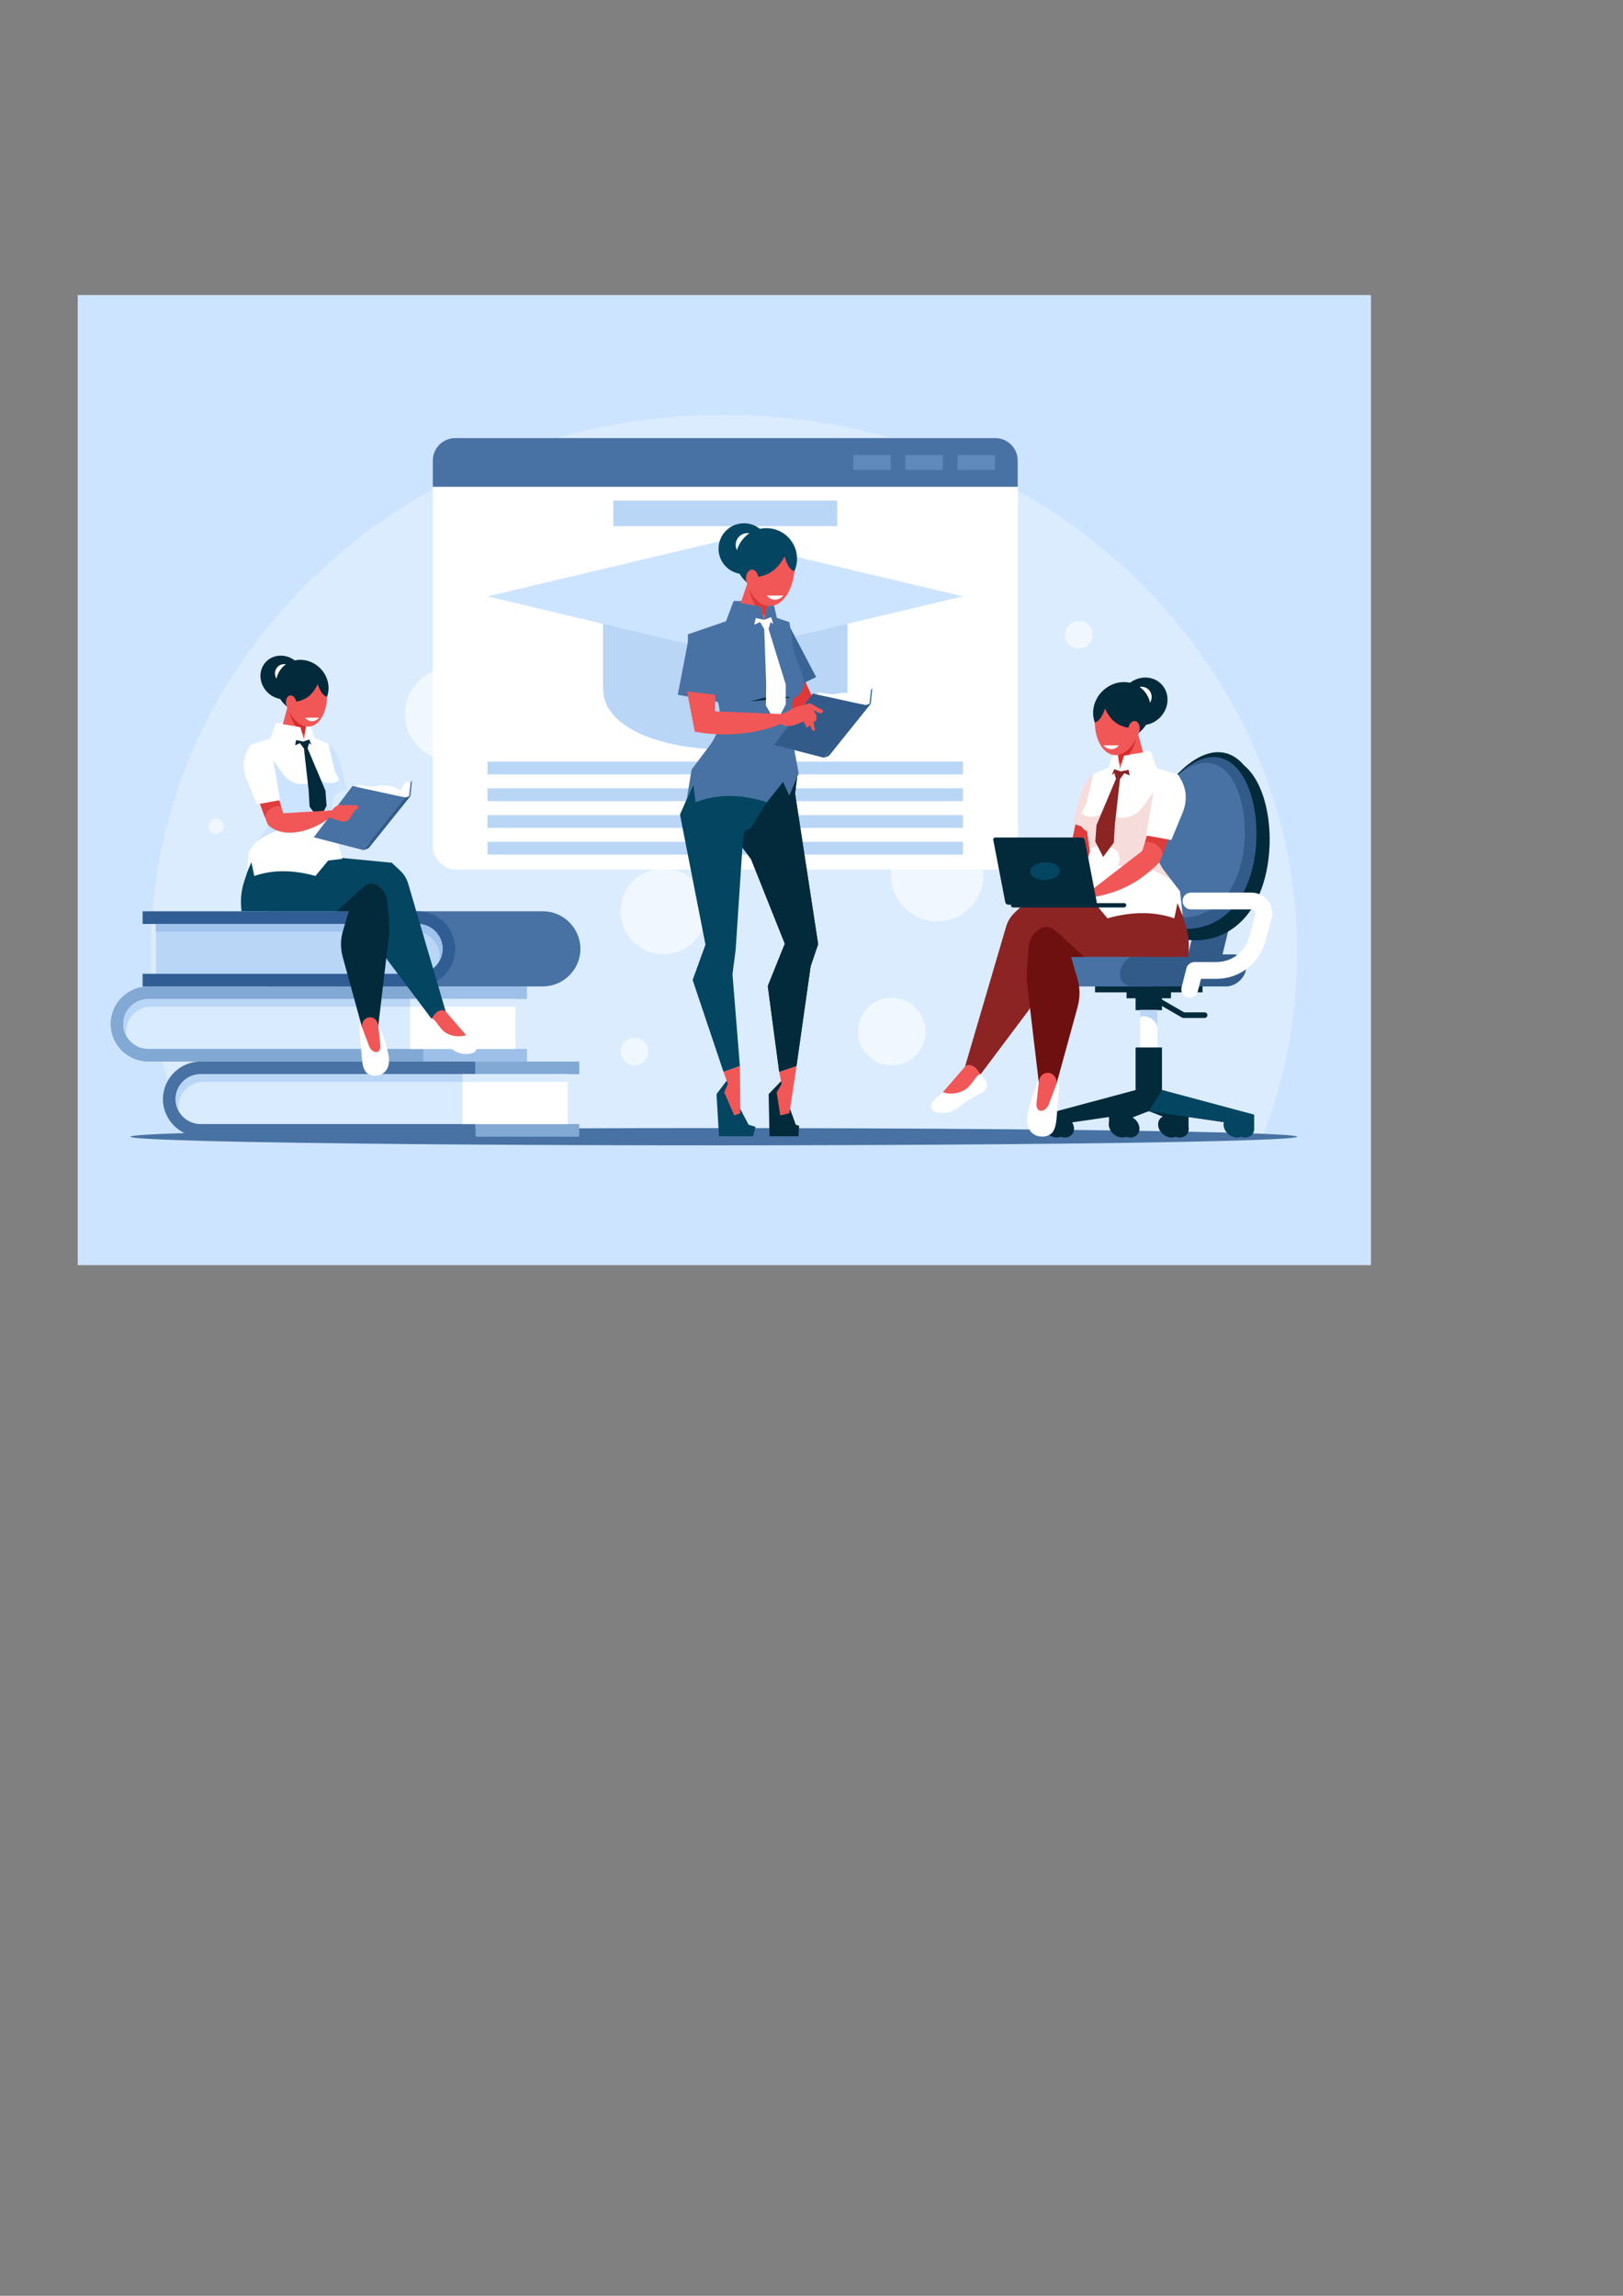<?xml version="1.0" encoding="UTF-8"?>
<!DOCTYPE svg PUBLIC "-//W3C//DTD SVG 1.1//EN" "http://www.w3.org/Graphics/SVG/1.1/DTD/svg11.dtd">
<!-- Creator: CorelDRAW 2017 -->
<svg xmlns="http://www.w3.org/2000/svg" xml:space="preserve" width="210mm" height="297mm" version="1.1" style="shape-rendering:geometricPrecision; text-rendering:geometricPrecision; image-rendering:optimizeQuality; fill-rule:evenodd; clip-rule:evenodd"
viewBox="0 0 21000 29700"
 xmlns:xlink="http://www.w3.org/1999/xlink">
 <rect x="0" y="0" width="21000" height="29700" fill="#808080" stroke="none"/>
 <defs>
  <style type="text/css">
   <![CDATA[
    .fil15 {fill:#022A3B}
    .fil16 {fill:#044561}
    .fil11 {fill:#305E94}
    .fil17 {fill:#325B8A}
    .fil26 {fill:#396496}
    .fil4 {fill:#4872A3}
    .fil6 {fill:#5F89BA}
    .fil24 {fill:#6E1010}
    .fil8 {fill:#82A8D4}
    .fil20 {fill:#8C2424}
    .fil9 {fill:#9DC0E8}
    .fil12 {fill:#9FC3ED}
    .fil5 {fill:#B9D6F7}
    .fil0 {fill:#CCE4FF}
    .fil23 {fill:#D92B2B}
    .fil7 {fill:#D9EBFF}
    .fil1 {fill:#DBECFF}
    .fil25 {fill:#DE3838}
    .fil18 {fill:#DE3C3C}
    .fil2 {fill:#F0F7FF}
    .fil22 {fill:#F25757}
    .fil19 {fill:#F7DCDC}
    .fil21 {fill:white}
    .fil3 {fill:white}
    .fil13 {fill:#313033;fill-rule:nonzero}
    .fil14 {fill:#325B8A;fill-rule:nonzero}
    .fil10 {fill:white;fill-rule:nonzero}
   ]]>
  </style>
 </defs>
 <g id="Слой_x0020_1">
  <polygon class="fil0" points="1005.75,3816.71 17738.82,3816.71 17738.82,16366.51 1005.75,16366.51 "/>
  <g id="_3019218594672">
   <path class="fil1" d="M2400.74 14705.18c-290.25,-744.29 -448.76,-1548.07 -448.76,-2386.61 0,-3839.63 3320.17,-6952.27 7415.8,-6952.27 4095.63,0 7415.8,3112.64 7415.8,6952.27 0,838.54 -158.51,1642.32 -448.77,2386.61l-13934.07 0z"/>
   <path class="fil2" d="M2796.97 10591.36c53.95,0 97.69,43.74 97.69,97.7 0,53.95 -43.74,97.69 -97.69,97.69 -53.95,0 -97.69,-43.74 -97.69,-97.69 0,-53.96 43.74,-97.7 97.69,-97.7zm8741.44 2316.8c241.52,0 437.3,195.78 437.3,437.3 0,241.52 -195.78,437.3 -437.3,437.3 -241.51,0 -437.3,-195.78 -437.3,-437.3 0,-241.52 195.79,-437.3 437.3,-437.3zm588.27 -2184.73c330.03,0 597.57,267.54 597.57,597.57 0,330.03 -267.54,597.57 -597.57,597.57 -330.03,0 -597.57,-267.54 -597.57,-597.57 0,-330.03 267.54,-597.57 597.57,-597.57zm1832.48 -2690.74c98.52,0 178.4,79.87 178.4,178.4 0,98.52 -79.88,178.4 -178.4,178.4 -98.53,0 -178.4,-79.88 -178.4,-178.4 0,-98.53 79.87,-178.4 178.4,-178.4zm-5373.63 3201.96c306.43,0 554.84,248.41 554.84,554.84 0,306.43 -248.41,554.85 -554.84,554.85 -306.43,0 -554.85,-248.42 -554.85,-554.85 0,-306.43 248.42,-554.84 554.85,-554.84zm-376.45 2191.32c98.52,0 178.4,79.87 178.4,178.39 0,98.53 -79.88,178.4 -178.4,178.4 -98.53,0 -178.4,-79.87 -178.4,-178.4 0,-98.52 79.87,-178.39 178.4,-178.39zm-2368.52 -4788.94c332.02,0 601.19,269.16 601.19,601.19 0,332.02 -269.17,601.19 -601.19,601.19 -332.03,0 -601.19,-269.17 -601.19,-601.19 0,-332.03 269.16,-601.19 601.19,-601.19z"/>
   <g>
    <rect class="fil3" x="5599.51" y="5667.2" width="7568.97" height="5581.86" rx="290.86" ry="290.86"/>
    <path class="fil4" d="M5890.37 5667.2l6987.24 0c159.98,0 290.86,130.87 290.86,290.86l0 339.89 -7568.96 0 0 -339.89c0,-159.99 130.87,-290.86 290.86,-290.86z"/>
    <g>
     <path class="fil5" d="M10965.68 7715.06l0 1189.74c0,1054.45 -3163.39,1054.46 -3163.39,0l0 -1189.74 3163.39 0z"/>
     <rect class="fil0" transform="matrix(0.716 -0.17 0.716 0.17 6307.42 7715.06)" width="4296.84" height="4296.84"/>
    </g>
    <rect class="fil5" x="7936.12" y="6476.62" width="2895.74" height="330.59"/>
    <rect class="fil5" x="6307.42" y="9852.68" width="6153.14" height="165.3"/>
    <g>
     <path class="fil5" d="M6307.42 10198.6c2051.05,0 4102.1,0 6153.14,0 0,55.1 0,110.2 0,165.3 -2051.04,0 -4102.09,0 -6153.14,0 0,-55.1 0,-110.2 0,-165.3z"/>
     <path class="fil5" d="M6307.42 10544.53c2051.05,0 4102.1,0 6153.14,0 0,55.1 0,110.2 0,165.29 -2051.04,0 -4102.09,0 -6153.14,0 0,-55.09 0,-110.19 0,-165.29z"/>
    </g>
    <rect class="fil5" x="6307.42" y="10890.44" width="6153.14" height="165.3"/>
    <rect class="fil6" x="12389.38" y="5885.26" width="484.21" height="194.63"/>
    <g>
     <path class="fil6" d="M11715.29 5885.26c161.4,0 322.81,0 484.21,0 0,64.88 0,129.76 0,194.63 -161.4,0 -322.81,0 -484.21,0 0,-64.87 0,-129.75 0,-194.63z"/>
    </g>
    <rect class="fil6" x="11041.2" y="5885.26" width="484.21" height="194.63"/>
   </g>
   <ellipse class="fil4" cx="9235.9" cy="14705.18" rx="7547.68" ry="111.74"/>
   <g>
    <polygon class="fil7" points="5306.89,12833.22 5306.89,13637.69 1741.6,13637.69 1510.82,13251.16 1776.2,12847.33 "/>
    <path class="fil8" d="M5476.9 13733.1l-3559.04 0c-267.1,0 -486.04,-218.93 -486.04,-486.04 0,-267.1 218.94,-486.04 486.04,-486.04l3559.04 0 0 163.54 -3559.04 0c-177.57,0 -322.5,144.93 -322.5,322.5 0,177.58 144.93,322.51 322.5,322.51l3559.04 0 0 163.53z"/>
    <path class="fil9" d="M6818.54 12761.02l-1341.64 0 0 163.54 1341.64 0 0 -163.54zm0 808.55l-1341.64 0 0 163.53 1341.64 0 0 -163.53z"/>
    <polygon class="fil10" points="5306.89,12924.55 6668.6,12924.55 6668.6,13569.58 5306.89,13569.58 "/>
    <polygon class="fil7" points="5306.89,12924.56 6668.59,12924.56 6668.59,13023.61 5306.89,13023.61 "/>
    <path class="fil5" d="M5306.89 12924.56l0 99.05 -3352.68 0c-177.57,0 -322.51,144.94 -322.51,322.51 0,20.34 1.92,40.25 5.56,59.57 -26.66,-46.88 -41.9,-101.04 -41.9,-158.63 0,-177.57 144.93,-322.5 322.5,-322.5l3389.03 0z"/>
    <polygon class="fil7" points="5983.59,13805.3 5983.59,14609.77 2418.3,14609.77 2187.52,14223.24 2452.9,13819.41 "/>
    <path class="fil4" d="M6153.6 14705.18l-3559.04 0c-267.1,0 -486.04,-218.93 -486.04,-486.04 0,-267.1 218.94,-486.04 486.04,-486.04l3559.04 0 0 163.54 -3559.04 0c-177.57,0 -322.51,144.93 -322.51,322.5 0,177.58 144.94,322.51 322.51,322.51l3559.04 0 0 163.53z"/>
    <path class="fil8" d="M7495.24 13733.1l-1341.64 0 0 163.54 1341.64 0 0 -163.54zm0 808.55l-1341.64 0 0 163.53 1341.64 0 0 -163.53z"/>
    <polygon class="fil10" points="5983.6,13896.63 7345.28,13896.63 7345.28,14541.66 5983.6,14541.66 "/>
    <polygon class="fil7" points="5983.59,13896.64 7345.29,13896.64 7345.29,13995.69 5983.59,13995.69 "/>
    <path class="fil5" d="M5983.59 13896.64l0 99.05 -3352.68 0c-177.57,0 -322.51,144.94 -322.51,322.51 0,20.34 1.92,40.25 5.56,59.57 -26.66,-46.88 -41.91,-101.04 -41.91,-158.63 0,-177.57 144.94,-322.5 322.51,-322.5l3389.03 0z"/>
    <path class="fil4" d="M3464.84 12761.02l3559.03 0c267.1,0 486.04,-218.93 486.04,-486.04 0,-267.1 -218.94,-486.04 -486.04,-486.04l-3559.03 0 0 972.08z"/>
    <polygon class="fil5" points="2019.49,11861.14 2019.49,12665.61 5584.79,12665.61 5815.56,12279.08 5550.18,11875.24 "/>
    <path class="fil11" d="M1845.06 12761.02l3559.03 0c133.53,0 254.98,-54.68 343.03,-142.71l0.3 -0.3c88.03,-88.05 142.71,-209.5 142.71,-343.03 0,-133.53 -54.68,-254.98 -142.71,-343.02l-0.3 -0.31c-88.05,-88.02 -209.5,-142.71 -343.03,-142.71l-3559.03 0 0 163.54 3559.03 0c88.73,0 169.42,36.26 227.88,94.63 58.37,58.45 94.63,139.15 94.63,227.87 0,88.72 -36.26,169.42 -94.63,227.88 -58.46,58.37 -139.15,94.63 -227.88,94.63l-3559.03 0 0 163.53z"/>
    <path class="fil12" d="M2015.07 11952.48l0 99.05 3352.68 0c177.57,0 322.5,144.94 322.5,322.51 0,20.34 -1.92,40.25 -5.56,59.57 26.67,-46.88 41.91,-101.04 41.91,-158.63 0,-177.57 -144.93,-322.5 -322.51,-322.5l-3389.02 0z"/>
   </g>
   <g>
    <path class="fil13" d="M13801.59 11764.66c-60,0 -108.64,-48.64 -108.64,-108.64 0,-60 48.64,-108.64 108.64,-108.64l781.84 0c42.08,0 82.1,9.34 118.74,27.4 36.24,17.88 67.99,44.05 93.93,77.85 25.96,33.84 42.98,71.09 50.82,110.42l0.93 5.29c6.78,37.85 4.97,77.11 -5.55,116.45l-77.5 289.23c-39.04,145.68 -122.76,267.81 -234.71,353.71 -111.82,85.79 -251.29,135 -401.94,135l-196.99 0 -42.12 164.34c-14.76,57.88 -73.67,92.83 -131.56,78.07 -57.88,-14.76 -92.83,-73.67 -78.07,-131.55l60.6 -236.43c8.13,-51.96 53.09,-91.71 107.33,-91.71l280.81 0c102.05,0 195.83,-32.81 270.39,-90.01 74.41,-57.09 130.26,-139.05 156.63,-237.45l77.5 -289.23c2.01,-7.55 2.54,-14.78 1.59,-21.44l-0.39 -1.83c-1.45,-7.3 -4.84,-14.5 -10.06,-21.3 -5.22,-6.83 -11.18,-11.9 -17.57,-15.04 -5.98,-2.94 -13.68,-4.49 -22.81,-4.49l-781.84 0z"/>
    <polygon class="fil14" points="15580.03,11494.55 15367.17,12368.39 15788.14,12470.25 16001.01,11596.41 "/>
    <path class="fil15" d="M15876.65 9808.85c-444.01,-43.64 -961.05,660.44 -1098.99,1309.75 -137.94,649.3 155.44,997.94 599.46,1041.58 444.01,43.64 870.5,-234.24 1008.44,-883.55 137.94,-649.3 -64.9,-1424.14 -508.91,-1467.78z"/>
    <path class="fil15" d="M15800.4 9732.51c-444.01,-43.64 -961.05,660.44 -1098.99,1309.75 -137.94,649.3 155.45,997.94 599.46,1041.58 444.01,43.64 870.5,-234.24 1008.44,-883.55 137.95,-649.3 -64.9,-1424.14 -508.91,-1467.78z"/>
    <circle class="fil15" transform="matrix(1.449 -0 0.288 1.449 15129.4 14573.9)" r="97.89"/>
    <circle class="fil15" transform="matrix(1.449 -0 0.288 1.449 15236.7 14573.9)" r="97.89"/>
    <polygon class="fil15" points="14864.11,14374.59 14928.59,14101.51 15378.7,14420.54 15378.7,14573.88 "/>
    <polygon class="fil15" points="15034.68,14101.51 16225.33,14420.54 16225.33,14573.88 14864.11,14374.59 13502.92,14573.88 13502.92,14420.54 14693.56,14101.51 14864.11,13937.68 14864.11,13937.67 14864.13,13937.67 14864.13,13937.68 "/>
    <polygon class="fil15" points="15559.76,12554.09 14168.5,12554.09 14168.5,12837.73 15559.76,12837.73 "/>
    <polygon class="fil15" points="15151.27,12761.04 14577,12761.04 14577,12914.39 15151.27,12914.39 "/>
    <polygon class="fil15" points="15034.68,12852.1 14693.57,12852.1 14693.57,13067.73 15034.68,13067.73 "/>
    <polygon class="fil3" points="14752.03,13067.73 14976.23,13067.73 14976.23,13577.43 14752.03,13577.43 "/>
    <path class="fil4" d="M15102.7 12347.12l-1517.71 0c-113.84,0 -228.23,93.13 -254.21,206.96 -25.99,113.83 45.88,206.96 159.71,206.96l1416.89 0 195.32 -413.92z"/>
    <path class="fil14" d="M14750.1 12347.12c-113.84,0 -228.23,93.14 -254.22,206.97 -25.97,113.83 45.89,206.95 159.72,206.95 570.63,0 639.16,0 1209.78,0 113.83,0 228.23,-93.12 254.22,-206.95 25.99,-113.84 -45.88,-206.97 -159.72,-206.97 -570.62,0 -639.16,0 -1209.78,0z"/>
    <polygon class="fil15" points="14693.56,13550.59 15034.68,13550.59 15034.68,14101.51 14693.56,14101.51 "/>
    <path class="fil5" d="M14752.03 13169.24c16.28,-52.07 206.01,-13.11 224.2,128.39l0 -229.9 -224.2 0 0 101.51z"/>
    <polygon class="fil16" points="14864.11,14374.59 15034.68,14101.51 16225.33,14420.54 16225.33,14573.88 "/>
    <circle class="fil15" transform="matrix(1.449 -0 0.288 1.449 13644.7 14573.9)" r="97.89"/>
    <circle class="fil15" transform="matrix(1.449 -0 0.288 1.449 13752 14573.9)" r="97.89"/>
    <circle class="fil16" transform="matrix(1.449 -0 0.288 1.449 15976.2 14573.9)" r="97.89"/>
    <circle class="fil16" transform="matrix(1.449 -0 0.288 1.449 16083.5 14573.9)" r="97.89"/>
    <circle class="fil15" transform="matrix(1.449 -0 0.288 1.449 14491.4 14573.9)" r="97.89"/>
    <circle class="fil15" transform="matrix(1.449 -0 0.288 1.449 14598.7 14573.9)" r="97.89"/>
    <polygon class="fil15" points="14864.17,14374.59 14799.69,14101.51 14349.59,14420.54 14349.59,14573.88 "/>
    <path class="fil17" d="M15737.98 9795.22c-418.54,-41.13 -905.92,622.56 -1035.95,1234.62 -130.03,612.06 146.53,940.7 565.07,981.83 418.54,41.14 820.57,-220.8 950.6,-832.86 130.03,-612.06 -61.18,-1342.45 -479.72,-1383.59z"/>
    <path class="fil4" d="M15639.34 9868.55c-377.15,-37.07 -816.32,560.98 -933.49,1112.51 -117.17,551.52 132.03,847.65 509.18,884.72 377.15,37.07 739.41,-198.97 856.58,-750.49 117.17,-551.53 -55.13,-1209.68 -432.27,-1246.74z"/>
    <path class="fil10" d="M15410.36 11764.66c-60,0 -108.64,-48.64 -108.64,-108.64 0,-60 48.64,-108.64 108.64,-108.64l781.84 0c42.08,0 82.1,9.34 118.74,27.4 36.24,17.88 67.99,44.05 93.94,77.85 25.95,33.84 42.97,71.09 50.81,110.42l0.93 5.29c6.78,37.85 4.97,77.11 -5.55,116.45l-77.5 289.23c-39.04,145.68 -122.76,267.81 -234.71,353.71 -111.82,85.79 -251.29,135 -401.94,135l-196.99 0 -42.12 164.34c-14.76,57.88 -73.67,92.83 -131.56,78.07 -57.88,-14.76 -92.83,-73.67 -78.07,-131.55l60.6 -236.43c8.13,-51.96 53.09,-91.71 107.33,-91.71l280.81 0c102.05,0 195.83,-32.81 270.39,-90.01 74.41,-57.09 130.26,-139.05 156.63,-237.45l77.5 -289.23c2.01,-7.55 2.54,-14.78 1.59,-21.44l-0.39 -1.83c-1.45,-7.3 -4.84,-14.5 -10.06,-21.3 -5.22,-6.83 -11.18,-11.9 -17.57,-15.04 -5.98,-2.94 -13.68,-4.49 -22.81,-4.49l-781.84 0z"/>
    <path class="fil15" d="M14936.16 12957.2c-17.25,-9.99 -23.14,-32.11 -13.15,-49.36 10,-17.25 32.12,-23.15 49.37,-13.15l349.47 201.76 264.8 0c19.99,0 36.21,16.23 36.21,36.22 0,19.99 -16.22,36.21 -36.21,36.21l-274.33 0c-6.15,-0.07 -12.4,-1.65 -18.1,-4.95l-358.06 -206.73z"/>
    <g>
     <polygon class="fil18" points="13922.7,10625.77 13797.83,11228.96 14022.58,11269.14 14211.72,10663.78 "/>
     <path class="fil19" d="M13978.35 10290.39l-90.97 364.69 310.63 107.2 299.83 -597.62 -218.25 -132.9 -132.95 -19.84c-83.18,72.46 -140.48,166.91 -168.29,278.47z"/>
     <path class="fil20" d="M15379.34 12320.13l-4.29 59.14 -1612.84 -0.6 -328.58 -93.35 -38.86 535.9c-7.4,102.13 -39.5,187.91 -100.97,269.8l-605.13 806.3 -202.14 -99.44 529.99 -1805.6c22.62,-77.09 60.14,-137.88 118.9,-192.67l114.81 -107.04 1982.95 -189.45 69.59 353.36 28.18 83.5c43.27,128.15 58.18,245.24 48.39,380.15z"/>
     <path class="fil3" d="M13965.15 11571.15l144.66 -510.56 -43.49 -306.63c-61.18,-31.52 -99.96,-91.7 -94.98,-160.39l0 0c1.67,-23.09 8.16,-45.23 18.53,-65.64l-0.01 0 66.88 -133.57 89.9 -382.44 456.32 -187.47 640.77 198.11 -14.92 138.2c-98.2,155.32 -120.62,417.24 -180.52,498.75 -139.21,189.43 -118.98,435.15 17.67,610.46l201.5 258.54 36.01 318.28 -68.48 -162.59 -40.76 195.45c-270.33,-93.18 -560.28,-84.96 -865.09,0l-180.62 -218.14 -199.8 -24.14 16.43 -66.22z"/>
     <path class="fil19" d="M14099.17 10985.55l-32.85 -231.59c-61.18,-31.52 -99.96,-91.7 -94.98,-160.39l0 0c1.84,-25.36 9.48,-49.56 21.69,-71.59 70.81,55.5 172.06,59.39 254.77,8.88 32.23,-19.69 71.61,-19.69 100.99,0 140.07,93.86 338.03,50.44 442.3,-97l131.61 -186.09 197.14 206.43c-23.42,88.47 -43.33,166.92 -71.55,205.31 -139.21,189.43 -118.98,435.16 17.67,610.46l106.9 137.16c-207.62,-170.67 -441.78,-219.33 -706.3,-206.22l23.66 -88.94c-21.4,-90.01 -33.11,-114.9 -118.04,-149.22 -84.93,-34.33 -183.68,-26.88 -268.41,20.24l-4.6 2.56z"/>
     <polygon class="fil3" points="14976.02,9964.22 14888.73,9718.71 14411.76,9718.71 14328.93,9969 "/>
     <path class="fil15" d="M14819.79 8764.82c-170.3,0 -318.37,138.05 -330.72,308.34 -12.35,170.3 115.7,308.35 285.99,308.35 170.29,0 318.36,-138.05 330.71,-308.35 12.35,-170.29 -115.69,-308.34 -285.98,-308.34z"/>
     <path class="fil21" d="M14769.66 8884.61c-78.08,0 -145.97,63.3 -151.64,141.39 -5.66,78.09 53.05,141.39 131.14,141.39 78.08,0 145.97,-63.3 151.64,-141.39 5.66,-78.09 -53.05,-141.39 -131.14,-141.39z"/>
     <path class="fil15" d="M14543.51 8823.82c-205.42,0 -384.04,166.53 -398.93,371.95 -14.9,205.42 139.55,371.96 344.97,371.96 205.42,0 384.04,-166.54 398.93,-371.96 14.9,-205.42 -139.55,-371.95 -344.97,-371.95z"/>
     <polygon class="fil22" points="14727.56,9500.45 14790.14,9733.56 14540.54,9775.32 14492.81,9950.49 14430.43,9528.75 "/>
     <path class="fil23" d="M14607.03 9764.2l-66.49 11.12 -22.82 83.74c-11.45,8.58 -23.16,16.15 -35.09,22.65l-52.2 -352.96 284.75 -27.11c-20.97,101.86 -59.25,192.65 -108.15,262.56z"/>
     <path class="fil22" d="M14201.49 9077.11c-17.1,55.83 -28.89,116.27 -34.02,179.38 -22.96,282.83 96.48,512.09 266.75,512.09 170.28,0 326.92,-229.26 349.86,-512.09 4.29,-52.82 3.61,-103.77 -1.44,-151.71l-292.02 -52.86 -289.13 25.19z"/>
     <path class="fil15" d="M14734.79 9480.84l-58.19 -56.76c-188.47,-12.26 -300.4,-85.06 -378.53,-256.69 -39.21,111.1 -83.6,170.6 -133.21,177.53l-13.36 -125.89 57.12 -193.03 447.28 -23.9 180.84 88.93 -14.75 203.46 -87.2 186.35z"/>
     <path class="fil22" d="M14680.15 9327.19c-40.97,0 -77.63,47.35 -81.86,105.75 -4.24,58.4 25.55,105.75 66.52,105.75 40.98,0 77.64,-47.35 81.87,-105.75 4.24,-58.4 -25.55,-105.75 -66.53,-105.75z"/>
     <path class="fil3" d="M14476.89 9642.13l-199.79 0c51.54,59.53 141.35,72.28 199.79,0z"/>
     <polygon class="fil20" points="14616.28,10032.51 14603.05,9959.43 14500.64,9979.15 14416.76,9950.49 14385.89,10026.65 14418.13,10001.19 14439.66,10075.76 14187.44,10673.83 14171.94,10887.64 14273.76,11086.21 14411.85,10900.53 14425.14,10670.84 14491.69,10078.38 14548.27,10002.32 "/>
     <polygon class="fil22" points="15168.01,10715.14 15004.14,11153.38 14772.95,11029.83 14887.39,10663.78 "/>
     <path class="fil18" d="M15147.29 10770.58l-104.09 278.37c-9.87,-46.59 -35.59,-88.11 -74.09,-117.03 -43.53,-32.68 -98.74,-45.74 -153.72,-37.86l59.32 -189.71 272.58 66.23z"/>
     <path class="fil22" d="M15004.14 11153.38c-254.79,251.79 -481.12,381.67 -854.38,452.14l-69.59 -58.1 717.66 -553.61 206.31 159.57z"/>
     <path class="fil3" d="M15300.44 10516.88l-145.04 350.5 -326.24 -59.88 110.94 -647.19 303.63 -137.76 29.35 48.58c81.81,135.35 91.36,291.06 27.36,445.75z"/>
     <path class="fil15" d="M13111.11 11683.46l1435.1 0c15.56,0 27.34,12.7 26.21,28.26l0 0.01c-1.13,15.55 -14.76,28.26 -30.3,28.26l-1435.11 0c-15.54,0 -27.34,-12.71 -26.21,-28.26l0 -0.01c1.13,-15.56 14.76,-28.26 30.31,-28.26z"/>
     <path class="fil3" d="M13565.29 13799.44l57.44 33.16c131.2,80.91 69.35,319.53 50.92,602.08 -4.84,74.23 -16.2,183.54 -70.32,229.61 -105.35,89.71 -381.34,42.29 -299.47,-291.06 24.5,-99.75 55.21,-197.6 91.9,-292.88 27.54,-71.54 48.84,-145.69 63.6,-221.5l105.93 -59.41z"/>
     <path class="fil15" d="M12879.94 10834.38l1115.81 0c18.72,0 36.95,15.3 40.56,34.01l154.32 801.5c3.61,18.71 -8.74,34.01 -27.46,34.01l-1115.82 0c-18.7,0 -36.95,-15.3 -40.56,-34.01l-154.32 -801.5c-3.6,-18.71 8.75,-34.01 27.47,-34.01z"/>
     <ellipse class="fil16" transform="matrix(0.989 -0 -0.072 0.989 13521.6 11269.1)" rx="193.27" ry="116.41"/>
     <path class="fil24" d="M13857.45 12378.61l80.29 269.48c38.7,129.9 40.01,252.48 4.08,383.3l-270.96 986.9 -230.08 -16.99 -143.65 -1213.69c-12.55,-106.1 -14.08,-197.87 -5.02,-304.39l20.19 -237.78c6.99,-82.26 41.87,-150.21 102.79,-200.2l23.16 -19c60.04,-49.28 140.23,-49.26 200.24,0.06l73.91 60.74c17.74,14.58 33.39,30.22 47.13,47.15l0 0 270.37 244.5 -172.45 -0.08z"/>
     <path class="fil3" d="M12688.67 13897.32l57.84 67.79c19.56,25.58 27.07,58.39 20.59,89.94 -6.48,31.55 -26.32,58.73 -54.38,74.54 -73.5,41.38 -212.29,111.96 -316.54,199.26 -79.68,66.73 -189.51,84.8 -289.26,55.67 -25.93,-7.58 -46.31,-27.76 -54.13,-53.61 -7.81,-25.87 -2.04,-53.95 15.35,-74.62 59.5,-70.73 62.2,-66.64 131.88,-127.36l488.65 -231.61z"/>
     <path class="fil22" d="M13440.78 14001.3l-31.12 281.37c2.8,130.89 123.76,101.99 162.02,0l99.18 -264.38c5.34,-45.88 -13.27,-91.19 -48.35,-117.71 -35.09,-26.52 -80.88,-29.89 -118.99,-8.78 -38.09,21.11 -57.68,63.63 -62.74,109.5z"/>
     <path class="fil22" d="M12486.53 13797.88l-286.51 331.05c66.3,28.21 201.31,30.26 301.99,-42.77 84.75,-61.48 136.79,-199.35 186.66,-188.84l-49.51 -65.96c-35.58,-47.39 -116.39,-75.35 -152.63,-33.48z"/>
    </g>
   </g>
   <g>
    <path class="fil0" d="M4402.45 9877.74l83.23 333.69 -284.22 98.09 -274.34 -546.83 199.69 -121.59 121.65 -18.16c76.11,66.3 128.53,152.73 153.99,254.8z"/>
    <path class="fil16" d="M3120.55 11734.93l3.93 54.11 1475.72 -0.55 300.66 -85.41 35.55 490.34c6.77,93.45 36.15,171.93 92.38,246.86l553.69 737.75 184.96 -90.98 -484.94 -1652.1c-20.69,-70.54 -55.03,-126.16 -108.79,-176.29l-105.05 -97.94 -1814.37 -173.35 -63.67 323.32 -25.79 76.4c-39.59,117.26 -53.23,224.4 -44.28,347.84z"/>
    <path class="fil3" d="M4414.52 11049.62l-132.36 -467.16 39.79 -280.56c55.98,-28.84 91.47,-83.9 86.91,-146.75l0 0c-1.54,-21.13 -7.47,-41.39 -16.96,-60.06l0.01 0 -61.2 -122.21 -82.25 -349.94 -417.53 -171.53 -586.29 181.27 13.65 126.45c89.85,142.12 110.36,381.77 165.17,456.35 127.38,173.32 108.86,398.16 -16.16,558.57l-184.38 236.55 -32.95 291.23 62.66 -148.77 37.3 178.84c247.34,-85.26 512.65,-77.74 791.54,0l165.27 -199.6 182.81 -22.09 -15.03 -60.59z"/>
    <path class="fil0" d="M4291.89 10513.8l30.06 -211.9c55.98,-28.84 91.47,-83.9 86.91,-146.75l0 0c-1.69,-23.21 -8.68,-45.35 -19.85,-65.51 -64.79,50.79 -157.43,54.34 -233.11,8.13 -29.5,-18.02 -65.52,-18.02 -92.41,0 -128.16,85.87 -309.29,46.15 -404.69,-88.76l-120.42 -170.27 -180.39 188.89c21.43,80.94 39.65,152.72 65.47,187.85 127.38,173.32 108.86,398.16 -16.16,558.57l-97.82 125.49c189.97,-156.16 404.23,-200.68 646.25,-188.69l-21.65 -81.37c19.59,-82.37 30.3,-105.13 108.01,-136.54 77.71,-31.41 168.07,-24.59 245.6,18.52l4.2 2.34z"/>
    <polygon class="fil3" points="3489.58,9579.3 3569.45,9354.66 4005.88,9354.66 4081.66,9583.67 "/>
    <path class="fil15" d="M3632.54 8481.86c155.81,0 291.3,126.32 302.6,282.13 11.3,155.82 -105.86,282.14 -261.68,282.14 -155.81,0 -291.29,-126.32 -302.59,-282.14 -11.31,-155.81 105.85,-282.13 261.67,-282.13z"/>
    <path class="fil21" d="M3678.4 8591.47c71.45,0 133.57,57.92 138.75,129.37 5.18,71.45 -48.54,129.37 -119.99,129.37 -71.45,0 -133.56,-57.92 -138.75,-129.37 -5.18,-71.45 48.54,-129.37 119.99,-129.37z"/>
    <path class="fil15" d="M3885.33 8535.84c187.96,0 351.39,152.38 365.02,340.34 13.63,187.95 -127.7,340.33 -315.65,340.33 -187.96,0 -351.39,-152.38 -365.02,-340.33 -13.63,-187.96 127.69,-340.34 315.65,-340.34z"/>
    <polygon class="fil22" points="3716.93,9154.96 3659.66,9368.24 3888.05,9406.46 3931.72,9566.73 3988.8,9180.85 "/>
    <path class="fil23" d="M3827.21 9396.29l60.84 10.17 20.87 76.61c10.48,7.86 21.2,14.78 32.11,20.73l47.77 -322.95 -260.55 -24.81c19.19,93.21 54.21,176.28 98.96,240.25z"/>
    <path class="fil22" d="M4198.27 8767.6c15.64,51.09 26.44,106.39 31.13,164.14 21.01,258.78 -88.28,468.55 -244.07,468.55 -155.81,0 -299.13,-209.77 -320.13,-468.55 -3.92,-48.33 -3.29,-94.95 1.32,-138.82l267.2 -48.37 264.55 23.05z"/>
    <path class="fil15" d="M3710.3 9137.01l53.25 -51.94c172.45,-11.21 274.86,-77.82 346.35,-234.86 35.88,101.66 76.5,156.1 121.88,162.44l12.24 -115.19 -52.27 -176.62 -409.26 -21.87 -165.47 81.37 13.5 186.17 79.78 170.5z"/>
    <path class="fil22" d="M3760.3 8996.42c37.49,0 71.03,43.33 74.91,96.76 3.87,53.44 -23.38,96.76 -60.87,96.76 -37.5,0 -71.04,-43.32 -74.91,-96.76 -3.88,-53.43 23.38,-96.76 60.87,-96.76z"/>
    <path class="fil3" d="M3946.29 9284.59l182.8 0c-47.16,54.47 -129.33,66.13 -182.8,0z"/>
    <polygon class="fil15" points="3818.75,9641.79 3830.85,9574.92 3924.55,9592.96 4001.31,9566.73 4029.55,9636.42 4000.05,9613.13 3980.35,9681.36 4211.12,10228.58 4225.31,10424.21 4132.15,10605.9 4005.8,10436.01 3993.63,10225.85 3932.74,9683.75 3880.97,9614.16 "/>
    <polygon class="fil22" points="3313.92,10266.38 3463.86,10667.37 3675.39,10554.32 3570.68,10219.39 "/>
    <path class="fil18" d="M3332.88 10317.11l95.24 254.7c9.03,-42.62 32.56,-80.61 67.79,-107.08 39.82,-29.9 90.34,-41.85 140.65,-34.64l-54.28 -173.58 -249.4 60.6z"/>
    <path class="fil22" d="M3463.86 10667.37c233.13,230.38 701.98,35.74 860.48,-147.63l0 -38.5 -671.72 40.12 -188.76 146.01z"/>
    <path class="fil3" d="M3192.74 10084.98l132.71 320.7 298.51 -54.79 -101.51 -592.17 -277.82 -126.05 -26.85 44.45c-74.86,123.85 -83.6,266.32 -25.04,407.86z"/>
    <path class="fil3" d="M4780.38 13088.48l-52.55 30.34c-120.04,74.03 -63.45,292.36 -46.59,550.89 4.43,67.92 14.82,167.94 64.34,210.1 96.39,82.08 348.92,38.69 274.01,-266.33 -22.42,-91.26 -50.51,-180.79 -84.08,-267.97 -25.21,-65.46 -44.69,-133.31 -58.2,-202.67l-96.93 -54.36z"/>
    <path class="fil15" d="M4513.06 11788.43l-73.47 246.58c-35.4,118.85 -36.6,231.01 -3.73,350.71l247.93 903.01 210.53 -15.56 131.43 -1110.5c11.49,-97.09 12.88,-181.06 4.6,-278.52l-18.48 -217.56c-6.4,-75.27 -38.31,-137.44 -94.05,-183.18l-21.19 -17.39c-54.94,-45.09 -128.31,-45.07 -183.22,0.06l-67.62 55.58c-16.24,13.33 -30.56,27.65 -43.13,43.14l0 -0.01 -247.38 223.72 157.78 -0.08z"/>
    <path class="fil3" d="M5582.48 13178.03l-52.92 62.03c-17.9,23.41 -24.77,53.43 -18.84,82.3 5.93,28.86 24.08,53.74 49.76,68.2 67.25,37.86 194.24,102.44 289.63,182.32 72.9,61.06 173.4,77.59 264.67,50.94 23.73,-6.93 42.37,-25.4 49.52,-49.06 7.15,-23.66 1.87,-49.36 -14.04,-68.28 -54.44,-64.71 -56.91,-60.96 -120.67,-116.52l-447.11 -211.93z"/>
    <path class="fil22" d="M4894.32 13273.17l28.47 257.46c-2.56,119.75 -113.24,93.31 -148.25,0l-90.75 -241.9c-4.89,-41.98 12.14,-83.44 44.24,-107.71 32.1,-24.27 74.01,-27.35 108.87,-8.04 34.86,19.32 52.78,58.22 57.42,100.19z"/>
    <path class="fil22" d="M5767.44 13087.05l262.15 302.91c-60.66,25.81 -184.2,27.68 -276.32,-39.13 -77.54,-56.26 -125.16,-182.41 -170.79,-172.8l45.31 -60.35c32.55,-43.36 106.49,-68.94 139.65,-30.63z"/>
    <g>
     <polygon class="fil4" points="5331.12,10096.72 5311.76,10296.09 4766.05,10975.81 4789.61,10778.37 "/>
     <polygon class="fil4" points="5244.59,10316.11 4560.9,10167.68 4059.8,10831.84 4703.08,10997.76 "/>
     <polygon class="fil17" points="5244.59,10316.11 5311.76,10296.09 4766.05,10975.81 4703.08,10997.76 "/>
     <path class="fil3" d="M4605.61 10177.39l41.34 -25.08 77.65 15.37c52.06,10.31 105.65,10.31 157.71,0 104.44,-20.67 212.19,0.18 300.83,57.04l27.27 -47.17c2.97,-11.96 9.1,-23.14 18.03,-32.22 9.91,-10.1 19.68,-20.33 29.3,-30.7l54.21 6.22 -18.89 180.82 -48.47 14.44 -638.98 -138.72z"/>
    </g>
    <path class="fil22" d="M4530.66 10581.23c-23.59,38.13 -69.18,56.56 -112.65,45.54l-192.7 -59.14 68.78 -84.58 21.29 -23.95c18.1,-20.35 41.19,-35.63 66.99,-44.32l223.31 1.75c11.03,0.09 21.01,6.54 25.61,16.57 4.6,10.02 2.97,21.8 -4.16,30.21 -7.12,8.42 -18.47,11.94 -29.12,9.05l-67.35 108.87z"/>
   </g>
   <g>
    <polygon class="fil25" points="10388.96,8749.64 10637.58,9295.8 10353.11,9428.39 10128.37,8901.4 "/>
    <polygon class="fil16" points="9427.75,13947.52 9270.9,14153.9 9303.12,14699.17 9743.49,14699.17 9776.12,14577.36 9686.04,14550.52 9440.3,14081.22 "/>
    <path class="fil16" d="M9626.13 6769.32c181.65,0 328.91,147.26 328.91,328.91 0,181.64 -147.26,328.9 -328.91,328.9 -181.64,0 -328.9,-147.26 -328.9,-328.9 0,-181.65 147.26,-328.91 328.9,-328.91z"/>
    <path class="fil21" d="M9670.33 6897.1c83.29,0 150.81,67.52 150.81,150.81 0,83.3 -67.52,150.82 -150.81,150.82 -83.29,0 -150.81,-67.52 -150.81,-150.82 0,-83.29 67.52,-150.81 150.81,-150.81z"/>
    <path class="fil16" d="M9916.26 6832.26c219.12,0 396.75,177.63 396.75,396.74 0,219.12 -177.63,396.75 -396.75,396.75 -219.11,0 -396.74,-177.63 -396.74,-396.75 0,-219.11 177.63,-396.74 396.74,-396.74z"/>
    <polygon class="fil16" points="9109.85,9825.73 8798.31,10538.26 9128.02,12220.55 8962.05,12677.5 9361.51,13866.92 9573.33,13791.67 9477.53,12602.52 9518.5,12288.6 9605.82,10963.58 9718.13,11115.1 10154.85,12208.51 9934.19,12756.69 10082.39,13866.92 10303.78,13792.53 10488.98,12500.1 10586.06,12214.21 10287.44,10264.9 10314.27,10053.95 "/>
    <polygon class="fil26" points="10225.35,8121.42 10559.94,8759 9953.69,9050.04 9707.15,8333.45 "/>
    <polygon class="fil15" points="9605.82,10963.58 9718.13,11115.1 10154.85,12208.51 9934.19,12756.69 10082.39,13866.92 10306.3,13791.67 10488.98,12500.1 10586.06,12214.21 10287.44,10264.9 10314.27,10053.95 10195.9,10031.52 10132.03,10115.11 9922.49,10377.87 9715,10712.27 9631.74,10751.86 "/>
    <path class="fil4" d="M10334.61 10006.25l-114.81 -614.99 80.5 -749.14 -85.37 -593.08 -425.52 -146.77 -889.38 303.72 0.4 101.39 231.77 467.6 93.61 -128.57 -57.23 190.6 56.33 96.03c133.84,228.17 118.12,499.26 -41.18,710.44l-234.93 311.42 -63.05 383.38 85.63 -195.85 28.36 235.44c295.55,-112.26 604.2,-102.35 922.75,0l209.54 -262.76 80.48 177.48 122.1 -286.34z"/>
    <polygon class="fil4" points="9380.67,8070.63 9492.77,7774.9 10001.53,7774.9 10070.52,8076.38 "/>
    <polygon class="fil4" points="8900.43,8307.38 8769.51,8988.41 9495.25,9117.57 9470.46,8488.89 "/>
    <polygon class="fil22" points="9667.6,7553.99 9582.81,7802.63 9845.82,7847.19 9883.18,8034.02 9982.35,7584.17 "/>
    <path class="fil25" d="M9775.76 7835.32l70.06 11.87 17.86 89.31c11.55,9.16 23.46,17.23 35.68,24.16l82.99 -376.49 -301.64 -28.92c14.49,108.66 48.29,205.5 95.05,280.07z"/>
    <path class="fil22" d="M10261.48 7102.43c13.92,59.55 21.83,124.02 22.41,191.34 2.61,301.68 -142.53,546.23 -324.14,546.23 -181.63,0 -330.98,-244.55 -333.57,-546.23 -0.49,-56.34 4.18,-110.69 13.27,-161.82l315.58 -56.39 306.45 26.87z"/>
    <path class="fil4" d="M9662.67 8607.38l519.64 0c121.74,0 221.33,99.59 221.33,221.33l0 0c0,121.74 -99.59,221.33 -221.33,221.33l-519.64 0c-121.74,0 -221.33,-99.59 -221.33,-221.33l0 0c0,-121.74 99.59,-221.33 221.33,-221.33z"/>
    <polygon class="fil4" points="10258.67,8406.04 10388.96,8749.64 10128.37,8791.36 "/>
    <polygon class="fil22" points="9573.33,13791.67 9578.87,14400.91 9499.86,14429.8 9370.98,14131.42 9417.17,14023.61 9361.51,13866.92 "/>
    <path class="fil16" d="M9661.4 7533.07l66.46 -60.54c201.98,-13.07 327,-90.73 423.62,-273.8 33.23,118.51 75.98,181.98 128.35,189.36l24 -134.27 -46 -205.91 -475.25 -25.48 -199.77 94.85 0 217.03 78.59 198.76z"/>
    <path class="fil22" d="M9731.57 7369.18c43.7,0 79.14,50.51 79.14,112.8 0,62.29 -35.44,112.8 -79.14,112.8 -43.71,0 -79.15,-50.51 -79.15,-112.8 0,-62.29 35.44,-112.8 79.15,-112.8z"/>
    <path class="fil3" d="M9924.02 7705.11l213.1 0c-59.58,63.5 -156.36,77.1 -213.1,0z"/>
    <polygon class="fil15" points="10143.68,13947.52 9945.67,14153.9 9956.38,14699.17 10330.63,14699.17 10339.96,14563.95 10297.06,14550.52 10126.74,14081.22 "/>
    <polygon class="fil22" points="10306.3,13791.67 10213.93,14400.91 10095.94,14429.8 10049.35,14131.42 10112.88,14023.61 10082.39,13866.92 "/>
    <polygon class="fil15" points="10230.15,9026.49 10049.86,8983.51 9705.68,9073.46 "/>
    <polygon class="fil3" points="9759.11,8082.9 9778.87,7994.87 9886.58,8018.62 9978.27,7984.09 10005.3,8075.84 9972.89,8045.17 9944.15,8134.99 10166.91,8855.39 10166.91,9112.94 10042.95,9352.13 9910.02,9128.47 9913.6,8851.8 9888.45,8138.14 9833.98,8046.53 "/>
    <g>
     <polygon class="fil4" points="11287.7,8901.4 11268.34,9100.77 10722.63,9780.5 10746.19,9583.06 "/>
     <polygon class="fil17" points="11201.17,9120.8 10517.48,8972.37 10016.39,9636.52 10659.66,9802.45 "/>
     <polygon class="fil17" points="11201.17,9120.8 11268.34,9100.77 10722.63,9780.5 10659.66,9802.45 "/>
     <path class="fil3" d="M10562.19 8982.08l41.34 -25.08 77.65 15.37c52.06,10.31 105.65,10.31 157.71,0 104.44,-20.68 212.19,0.18 300.83,57.03l27.27 -47.16c2.97,-11.97 9.1,-23.14 18.03,-32.22 9.91,-10.1 19.68,-20.33 29.3,-30.7l54.21 6.22 -18.88 180.81 -48.48 14.45 -638.98 -138.72z"/>
    </g>
    <g>
     <path class="fil22" d="M10054.18 9267.47l253.7 -123.75 58.82 198.57c-168.48,90.27 -289.7,58.14 -312.52,-74.82z"/>
     <path class="fil22" d="M10307.88 9143.72l171.65 -46 172.52 92.97c-6.17,52.17 -50.17,48.25 -129.65,-8.3l41.18 70.28 -1.78 64.1 -34.83 28.09 19.11 106.72c-35.17,8.03 -52.38,-20.25 -63.48,-70.45l-45.75 32.28c-17.29,-14.37 -15.44,-31.26 -1.83,-49.64l-21.37 9.63c-11.79,-12.43 -11.96,-29.36 -2.67,-38.84l-49.05 10.27 -61.69 -138.53 7.64 -62.58z"/>
    </g>
    <path class="fil22" d="M8888.99 8944.66l100.46 520.21c361.45,71.61 816.32,40.35 1179.43,-126.99l27.94 -96.23 -945.52 -39.42 2.89 -213.59 -365.2 -43.98z"/>
   </g>
  </g>
 </g>
</svg>
